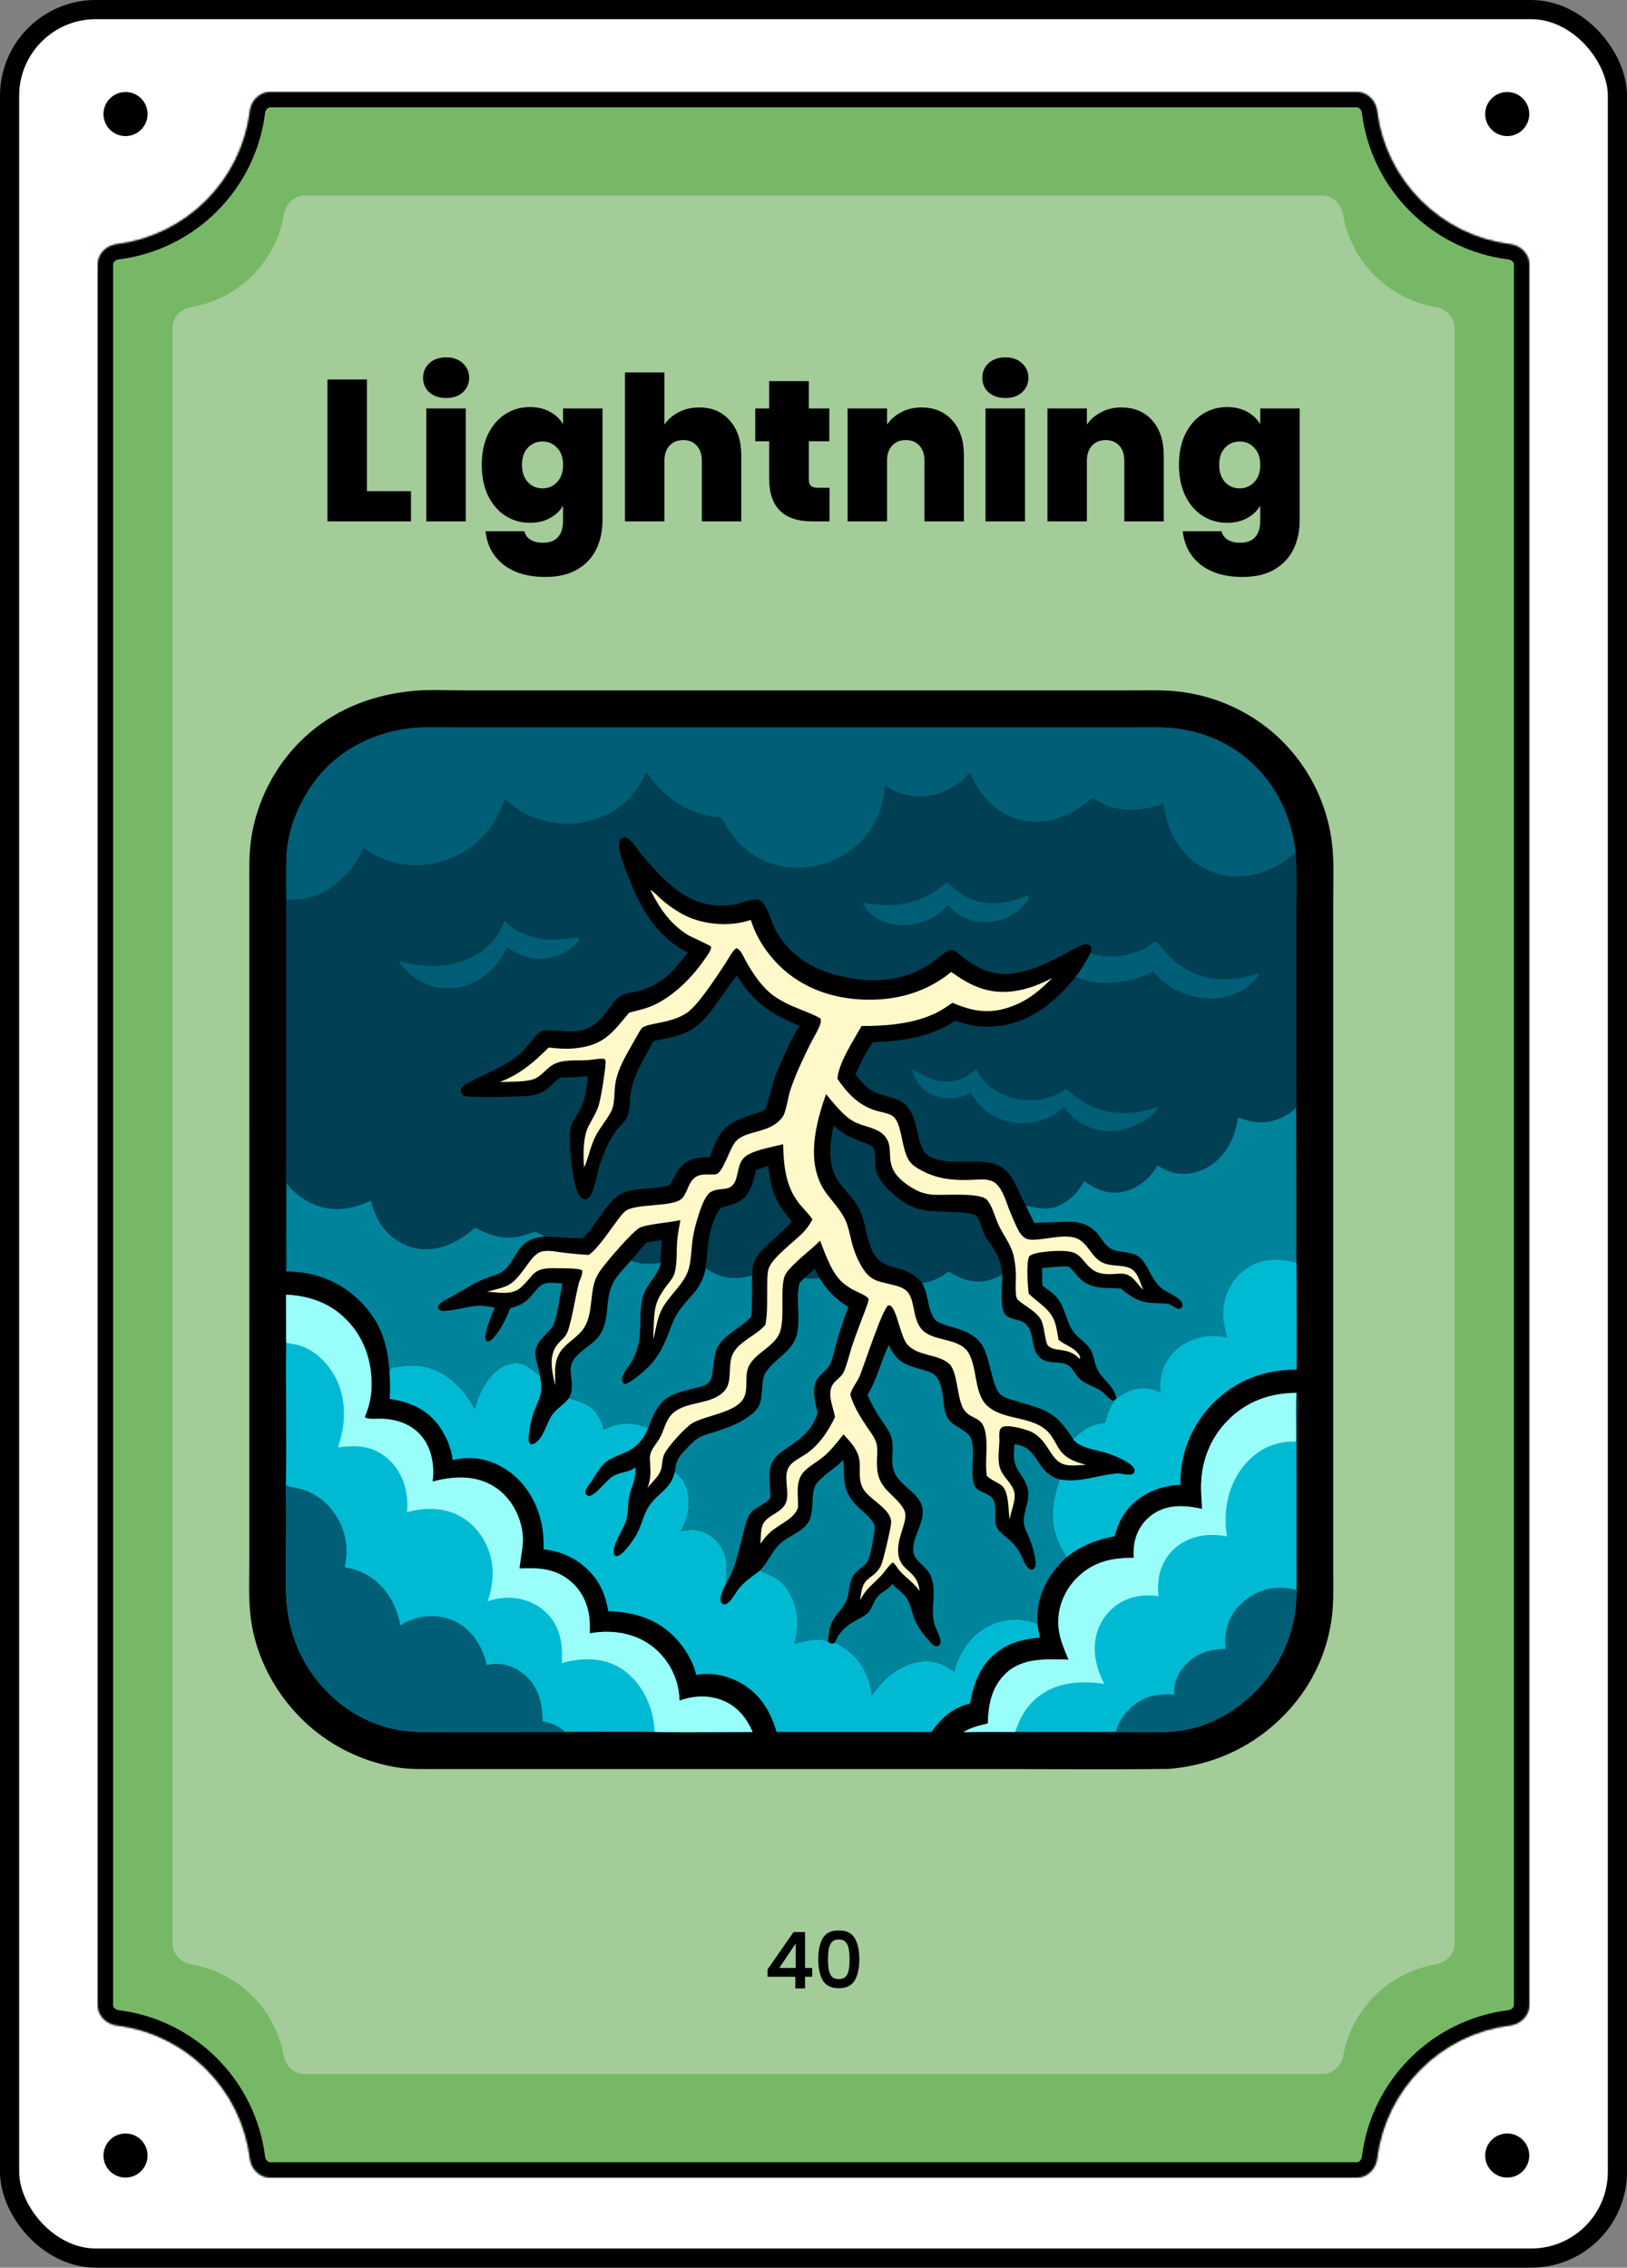 <svg width="849" height="1183" viewBox="0 0 849 1183" fill="none" xmlns="http://www.w3.org/2000/svg">
<rect x="0" y="0" width="849" height="1183" fill="#808080" stroke="none"/>
<rect x="5" y="5" width="839" height="1173" rx="45" fill="white"/>
<rect x="5" y="5" width="839" height="1173" rx="45" stroke="black" stroke-width="10"/>
<circle cx="786.5" cy="1124.5" r="11.5" fill="black"/>
<circle cx="786.5" cy="59.5" r="11.5" fill="black"/>
<path d="M77 1124.5C77 1130.85 71.851 1136 65.5 1136C59.149 1136 54 1130.85 54 1124.5C54 1118.15 59.149 1113 65.5 1113C71.851 1113 77 1118.15 77 1124.5Z" fill="black"/>
<path d="M77 59.5C77 65.851 71.851 71 65.5 71C59.149 71 54 65.851 54 59.5C54 53.149 59.149 48 65.5 48C71.851 48 77 53.149 77 59.5Z" fill="black"/>
<mask id="path-6-inside-1_1_857" fill="white">
<path d="M708 48C713.523 48 717.934 52.5 718.616 57.98C723.122 94.183 751.817 122.878 788.02 127.384C793.5 128.066 798 132.477 798 138V1046C798 1051.52 793.5 1055.93 788.02 1056.62C751.817 1061.12 723.122 1089.82 718.616 1126.02C717.934 1131.5 713.523 1136 708 1136H141C135.477 1136 131.066 1131.5 130.384 1126.02C125.878 1089.82 97.183 1061.12 60.98 1056.62C55.5 1055.93 51 1051.52 51 1046V138C51 132.477 55.5 128.066 60.98 127.384C97.183 122.878 125.878 94.183 130.384 57.98C131.066 52.5 135.477 48 141 48H708Z"/>
</mask>
<path d="M708 48C713.523 48 717.934 52.5 718.616 57.98C723.122 94.183 751.817 122.878 788.02 127.384C793.5 128.066 798 132.477 798 138V1046C798 1051.52 793.5 1055.93 788.02 1056.62C751.817 1061.12 723.122 1089.82 718.616 1126.02C717.934 1131.5 713.523 1136 708 1136H141C135.477 1136 131.066 1131.5 130.384 1126.02C125.878 1089.82 97.183 1061.12 60.98 1056.62C55.5 1055.93 51 1051.52 51 1046V138C51 132.477 55.5 128.066 60.98 127.384C97.183 122.878 125.878 94.183 130.384 57.98C131.066 52.5 135.477 48 141 48H708Z" fill="#77B866"/>
<path d="M130.384 1126.02L138.322 1125.03L130.384 1126.02ZM718.616 1126.02L710.678 1125.03L718.616 1126.02ZM788.02 1056.62L789.008 1064.56L788.02 1056.62ZM718.616 57.98L726.555 56.992L718.616 57.98ZM718.616 57.98L710.678 58.968C715.635 98.806 747.194 130.365 787.032 135.322L788.02 127.384L789.008 119.445C756.44 115.392 730.608 89.56 726.555 56.992L718.616 57.98ZM798 138H790V1046H798H806V138H798ZM788.02 1056.62L787.032 1048.68C747.194 1053.64 715.635 1085.19 710.678 1125.03L718.616 1126.02L726.555 1127.01C730.608 1094.44 756.44 1068.61 789.008 1064.56L788.02 1056.62ZM708 1136V1128H141V1136V1144H708V1136ZM130.384 1126.02L138.322 1125.03C133.365 1085.19 101.806 1053.64 61.968 1048.68L60.98 1056.62L59.992 1064.56C92.56 1068.61 118.392 1094.44 122.445 1127.01L130.384 1126.02ZM51 1046H59V138H51H43V1046H51ZM60.98 127.384L61.968 135.322C101.806 130.365 133.365 98.806 138.322 58.968L130.384 57.98L122.445 56.992C118.392 89.56 92.56 115.392 59.992 119.445L60.98 127.384ZM141 48V56H708V48V40H141V48ZM130.384 57.98L138.322 58.968C138.438 58.039 138.872 57.231 139.427 56.696C139.954 56.189 140.494 56 141 56V48V40C130.84 40 123.547 48.133 122.445 56.992L130.384 57.98ZM51 138H59C59 137.494 59.189 136.954 59.696 136.427C60.231 135.872 61.039 135.438 61.968 135.322L60.98 127.384L59.992 119.445C51.133 120.547 43 127.84 43 138H51ZM60.98 1056.62L61.968 1048.68C61.039 1048.56 60.231 1048.13 59.696 1047.57C59.189 1047.05 59 1046.51 59 1046H51H43C43 1056.16 51.133 1063.45 59.992 1064.56L60.98 1056.62ZM141 1136V1128C140.494 1128 139.954 1127.81 139.427 1127.3C138.872 1126.77 138.438 1125.96 138.322 1125.03L130.384 1126.02L122.445 1127.01C123.547 1135.87 130.84 1144 141 1144V1136ZM718.616 1126.02L710.678 1125.03C710.562 1125.96 710.128 1126.77 709.573 1127.3C709.046 1127.81 708.506 1128 708 1128V1136V1144C718.16 1144 725.453 1135.87 726.555 1127.01L718.616 1126.02ZM798 1046H790C790 1046.51 789.811 1047.05 789.304 1047.57C788.769 1048.13 787.961 1048.56 787.032 1048.68L788.02 1056.62L789.008 1064.56C797.867 1063.45 806 1056.16 806 1046H798ZM788.02 127.384L787.032 135.322C787.961 135.438 788.769 135.872 789.304 136.427C789.811 136.954 790 137.494 790 138H798H806C806 127.84 797.867 120.547 789.008 119.445L788.02 127.384ZM718.616 57.98L726.555 56.992C725.453 48.133 718.16 40 708 40V48V56C708.506 56 709.046 56.189 709.573 56.696C710.128 57.231 710.562 58.039 710.678 58.968L718.616 57.98Z" fill="black" mask="url(#path-6-inside-1_1_857)"/>
<path d="M690 102C695.523 102 699.911 106.512 700.837 111.957C705.019 136.563 724.437 155.981 749.043 160.163C754.488 161.089 759 165.477 759 171V1014C759 1019.52 754.488 1023.91 749.043 1024.84C724.711 1028.97 705.454 1048 700.984 1072.22C699.993 1077.59 695.633 1082 690.175 1082H158.825C153.367 1082 149.007 1077.59 148.016 1072.22C143.546 1048 124.288 1028.97 99.957 1024.84C94.512 1023.91 90 1019.52 90 1014V171C90 165.477 94.512 161.089 99.957 160.163C124.563 155.981 143.981 136.563 148.163 111.957C149.089 106.512 153.477 102 159 102H690Z" fill="#A3CC98"/>
<mask id="path-9-outside-2_1_857" maskUnits="userSpaceOnUse" x="400" y="1007" width="49" height="31" fill="black">
<rect fill="white" x="400" y="1007" width="49" height="31"/>
<path d="M400.84 1030.92V1027.48L414.28 1008.2H419.8V1026.96H423.52V1030.92H419.8V1037H415.32V1030.92H400.84ZM415.52 1012.84L406.08 1026.96H415.52V1012.84ZM427.298 1022.04C427.298 1017.43 428.072 1013.83 429.618 1011.24C431.192 1008.63 433.885 1007.32 437.698 1007.32C441.512 1007.32 444.192 1008.63 445.738 1011.24C447.312 1013.83 448.098 1017.43 448.098 1022.04C448.098 1026.71 447.312 1030.36 445.738 1033C444.192 1035.61 441.512 1036.92 437.698 1036.92C433.885 1036.92 431.192 1035.61 429.618 1033C428.072 1030.36 427.298 1026.71 427.298 1022.04ZM443.618 1022.04C443.618 1019.88 443.472 1018.05 443.178 1016.56C442.912 1015.07 442.352 1013.85 441.498 1012.92C440.645 1011.96 439.378 1011.48 437.698 1011.48C436.018 1011.48 434.752 1011.96 433.898 1012.92C433.045 1013.85 432.472 1015.07 432.178 1016.56C431.912 1018.05 431.778 1019.88 431.778 1022.04C431.778 1024.28 431.912 1026.16 432.178 1027.68C432.445 1029.2 433.005 1030.43 433.858 1031.36C434.738 1032.29 436.018 1032.76 437.698 1032.76C439.378 1032.76 440.645 1032.29 441.498 1031.36C442.378 1030.43 442.952 1029.2 443.218 1027.68C443.485 1026.16 443.618 1024.28 443.618 1022.04Z"/>
</mask>
<path d="M400.84 1030.92V1027.48L414.28 1008.2H419.8V1026.96H423.52V1030.92H419.8V1037H415.32V1030.92H400.84ZM415.52 1012.84L406.08 1026.96H415.52V1012.84ZM427.298 1022.04C427.298 1017.43 428.072 1013.83 429.618 1011.24C431.192 1008.63 433.885 1007.32 437.698 1007.32C441.512 1007.32 444.192 1008.63 445.738 1011.24C447.312 1013.83 448.098 1017.43 448.098 1022.04C448.098 1026.71 447.312 1030.36 445.738 1033C444.192 1035.61 441.512 1036.92 437.698 1036.92C433.885 1036.92 431.192 1035.61 429.618 1033C428.072 1030.36 427.298 1026.71 427.298 1022.04ZM443.618 1022.04C443.618 1019.88 443.472 1018.05 443.178 1016.56C442.912 1015.07 442.352 1013.85 441.498 1012.92C440.645 1011.96 439.378 1011.48 437.698 1011.48C436.018 1011.48 434.752 1011.96 433.898 1012.92C433.045 1013.85 432.472 1015.07 432.178 1016.56C431.912 1018.05 431.778 1019.88 431.778 1022.04C431.778 1024.28 431.912 1026.16 432.178 1027.68C432.445 1029.2 433.005 1030.43 433.858 1031.36C434.738 1032.29 436.018 1032.76 437.698 1032.76C439.378 1032.76 440.645 1032.29 441.498 1031.36C442.378 1030.43 442.952 1029.2 443.218 1027.68C443.485 1026.16 443.618 1024.28 443.618 1022.04Z" fill="black"/>
<path d="M400.84 1030.92H400.54V1031.22H400.84V1030.92ZM400.84 1027.48L400.594 1027.31L400.54 1027.39V1027.48H400.84ZM414.28 1008.2V1007.9H414.123L414.034 1008.03L414.28 1008.2ZM419.8 1008.2H420.1V1007.9H419.8V1008.2ZM419.8 1026.96H419.5V1027.26H419.8V1026.96ZM423.52 1026.96H423.82V1026.66H423.52V1026.96ZM423.52 1030.92V1031.22H423.82V1030.92H423.52ZM419.8 1030.92V1030.62H419.5V1030.92H419.8ZM419.8 1037V1037.3H420.1V1037H419.8ZM415.32 1037H415.02V1037.3H415.32V1037ZM415.32 1030.92H415.62V1030.62H415.32V1030.92ZM415.52 1012.84H415.82V1011.85L415.271 1012.67L415.52 1012.84ZM406.08 1026.96L405.831 1026.79L405.519 1027.26H406.08V1026.96ZM415.52 1026.96V1027.26H415.82V1026.96H415.52ZM400.84 1030.92H401.14V1027.48H400.84H400.54V1030.92H400.84ZM400.84 1027.48L401.086 1027.65L414.526 1008.37L414.28 1008.2L414.034 1008.03L400.594 1027.31L400.84 1027.48ZM414.28 1008.2V1008.5H419.8V1008.2V1007.9H414.28V1008.2ZM419.8 1008.2H419.5V1026.96H419.8H420.1V1008.2H419.8ZM419.8 1026.96V1027.26H423.52V1026.96V1026.66H419.8V1026.96ZM423.52 1026.96H423.22V1030.92H423.52H423.82V1026.96H423.52ZM423.52 1030.92V1030.62H419.8V1030.92V1031.22H423.52V1030.92ZM419.8 1030.92H419.5V1037H419.8H420.1V1030.92H419.8ZM419.8 1037V1036.7H415.32V1037V1037.3H419.8V1037ZM415.32 1037H415.62V1030.92H415.32H415.02V1037H415.32ZM415.32 1030.92V1030.62H400.84V1030.92V1031.22H415.32V1030.92ZM415.52 1012.84L415.271 1012.67L405.831 1026.79L406.08 1026.96L406.329 1027.13L415.769 1013.01L415.52 1012.84ZM406.08 1026.96V1027.26H415.52V1026.96V1026.66H406.08V1026.96ZM415.52 1026.96H415.82V1012.84H415.52H415.22V1026.96H415.52ZM429.618 1011.24L429.361 1011.09L429.361 1011.09L429.618 1011.24ZM445.738 1011.24L445.48 1011.39L445.482 1011.4L445.738 1011.24ZM445.738 1033L445.481 1032.85L445.48 1032.85L445.738 1033ZM429.618 1033L429.36 1033.15L429.361 1033.15L429.618 1033ZM443.178 1016.56L442.883 1016.61L442.884 1016.62L443.178 1016.56ZM441.498 1012.92L441.274 1013.12L441.277 1013.12L441.498 1012.92ZM433.898 1012.92L434.12 1013.12L434.123 1013.12L433.898 1012.92ZM432.178 1016.56L431.884 1016.5L431.883 1016.51L432.178 1016.56ZM432.178 1027.68L432.474 1027.63L432.178 1027.68ZM433.858 1031.36L433.637 1031.56L433.64 1031.57L433.858 1031.36ZM441.498 1031.36L441.28 1031.15L441.277 1031.16L441.498 1031.36ZM443.218 1027.68L443.514 1027.73L443.218 1027.68ZM427.298 1022.04H427.598C427.598 1017.45 428.368 1013.92 429.876 1011.39L429.618 1011.24L429.361 1011.09C427.775 1013.74 426.998 1017.4 426.998 1022.04H427.298ZM429.618 1011.24L429.875 1011.39C431.38 1008.89 433.96 1007.62 437.698 1007.62V1007.32V1007.02C433.81 1007.02 431.003 1008.36 429.361 1011.09L429.618 1011.24ZM437.698 1007.32V1007.62C441.437 1007.62 444.002 1008.89 445.48 1011.39L445.738 1011.24L445.997 1011.09C444.382 1008.36 441.586 1007.02 437.698 1007.02V1007.32ZM445.738 1011.24L445.482 1011.4C447.016 1013.92 447.798 1017.46 447.798 1022.04H448.098H448.398C448.398 1017.4 447.608 1013.74 445.995 1011.08L445.738 1011.24ZM448.098 1022.04H447.798C447.798 1026.68 447.016 1030.27 445.481 1032.85L445.738 1033L445.996 1033.15C447.608 1030.45 448.398 1026.73 448.398 1022.04H448.098ZM445.738 1033L445.48 1032.85C444.002 1035.35 441.437 1036.62 437.698 1036.62V1036.92V1037.22C441.586 1037.22 444.382 1035.88 445.997 1033.15L445.738 1033ZM437.698 1036.92V1036.62C433.96 1036.62 431.38 1035.35 429.875 1032.85L429.618 1033L429.361 1033.15C431.003 1035.88 433.81 1037.22 437.698 1037.22V1036.92ZM429.618 1033L429.877 1032.85C428.368 1030.27 427.598 1026.68 427.598 1022.04H427.298H426.998C426.998 1026.73 427.775 1030.45 429.36 1033.15L429.618 1033ZM443.618 1022.04H443.918C443.918 1019.87 443.771 1018.02 443.473 1016.5L443.178 1016.56L442.884 1016.62C443.172 1018.09 443.318 1019.89 443.318 1022.04H443.618ZM443.178 1016.56L443.474 1016.51C443.199 1014.97 442.619 1013.7 441.72 1012.72L441.498 1012.92L441.277 1013.12C442.085 1014.01 442.624 1015.16 442.883 1016.61L443.178 1016.56ZM441.498 1012.92L441.723 1012.72C440.796 1011.68 439.436 1011.18 437.698 1011.18V1011.48V1011.78C439.321 1011.78 440.494 1012.24 441.274 1013.12L441.498 1012.92ZM437.698 1011.48V1011.18C435.961 1011.18 434.601 1011.68 433.674 1012.72L433.898 1012.92L434.123 1013.12C434.903 1012.24 436.076 1011.78 437.698 1011.78V1011.48ZM433.898 1012.92L433.677 1012.72C432.78 1013.7 432.186 1014.97 431.884 1016.5L432.178 1016.56L432.473 1016.62C432.758 1015.17 433.311 1014.01 434.12 1013.12L433.898 1012.92ZM432.178 1016.56L431.883 1016.51C431.612 1018.02 431.478 1019.87 431.478 1022.04H431.778H432.078C432.078 1019.89 432.211 1018.08 432.474 1016.61L432.178 1016.56ZM431.778 1022.04H431.478C431.478 1024.29 431.612 1026.19 431.883 1027.73L432.178 1027.68L432.474 1027.63C432.211 1026.13 432.078 1024.27 432.078 1022.04H431.778ZM432.178 1027.68L431.883 1027.73C432.157 1029.3 432.737 1030.58 433.637 1031.56L433.858 1031.36L434.08 1031.16C433.273 1030.27 432.733 1029.1 432.474 1027.63L432.178 1027.68ZM433.858 1031.36L433.64 1031.57C434.593 1032.58 435.963 1033.06 437.698 1033.06V1032.76V1032.46C436.074 1032.46 434.884 1032.01 434.077 1031.15L433.858 1031.36ZM437.698 1032.76V1033.06C439.434 1033.06 440.793 1032.58 441.72 1031.56L441.498 1031.36L441.277 1031.16C440.498 1032.01 439.323 1032.46 437.698 1032.46V1032.76ZM441.498 1031.36L441.717 1031.57C442.644 1030.58 443.239 1029.3 443.514 1027.73L443.218 1027.68L442.923 1027.63C442.664 1029.1 442.112 1030.27 441.28 1031.15L441.498 1031.36ZM443.218 1027.68L443.514 1027.73C443.785 1026.19 443.918 1024.29 443.918 1022.04H443.618H443.318C443.318 1024.27 443.186 1026.13 442.923 1027.63L443.218 1027.68Z" fill="black" mask="url(#path-9-outside-2_1_857)"/>
<path d="M191.46 256.25H214.455V272H170.88V197.975H191.46V256.25ZM232.852 207.635C229.212 207.635 226.272 206.655 224.032 204.695C221.862 202.665 220.777 200.145 220.777 197.135C220.777 194.055 221.862 191.5 224.032 189.47C226.272 187.44 229.212 186.425 232.852 186.425C236.422 186.425 239.292 187.44 241.462 189.47C243.702 191.5 244.822 194.055 244.822 197.135C244.822 200.145 243.702 202.665 241.462 204.695C239.292 206.655 236.422 207.635 232.852 207.635ZM243.037 213.095V272H222.457V213.095H243.037ZM276.492 212.36C280.482 212.36 283.947 213.165 286.887 214.775C289.897 216.385 292.207 218.555 293.817 221.285V213.095H314.397V271.37C314.397 276.9 313.347 281.87 311.247 286.28C309.147 290.76 305.857 294.33 301.377 296.99C296.967 299.65 291.367 300.98 284.577 300.98C275.477 300.98 268.197 298.845 262.737 294.575C257.277 290.305 254.162 284.495 253.392 277.145H273.657C274.077 279.035 275.127 280.505 276.807 281.555C278.487 282.605 280.657 283.13 283.317 283.13C290.317 283.13 293.817 279.21 293.817 271.37V263.81C292.207 266.54 289.897 268.71 286.887 270.32C283.947 271.93 280.482 272.735 276.492 272.735C271.802 272.735 267.532 271.51 263.682 269.06C259.902 266.61 256.892 263.11 254.652 258.56C252.482 253.94 251.397 248.585 251.397 242.495C251.397 236.405 252.482 231.085 254.652 226.535C256.892 221.985 259.902 218.485 263.682 216.035C267.532 213.585 271.802 212.36 276.492 212.36ZM293.817 242.495C293.817 238.715 292.767 235.74 290.667 233.57C288.637 231.4 286.117 230.315 283.107 230.315C280.027 230.315 277.472 231.4 275.442 233.57C273.412 235.67 272.397 238.645 272.397 242.495C272.397 246.275 273.412 249.285 275.442 251.525C277.472 253.695 280.027 254.78 283.107 254.78C286.117 254.78 288.637 253.695 290.667 251.525C292.767 249.355 293.817 246.345 293.817 242.495ZM364.869 212.57C371.589 212.57 376.909 214.845 380.829 219.395C384.819 223.875 386.814 229.965 386.814 237.665V272H366.234V240.395C366.234 237.035 365.359 234.41 363.609 232.52C361.859 230.56 359.514 229.58 356.574 229.58C353.494 229.58 351.079 230.56 349.329 232.52C347.579 234.41 346.704 237.035 346.704 240.395V272H326.124V194.3H346.704V221.495C348.524 218.835 350.974 216.7 354.054 215.09C357.204 213.41 360.809 212.57 364.869 212.57ZM432.862 254.465V272H423.937C408.887 272 401.362 264.545 401.362 249.635V230.21H394.117V213.095H401.362V198.815H422.047V213.095H432.757V230.21H422.047V249.95C422.047 251.56 422.397 252.715 423.097 253.415C423.867 254.115 425.127 254.465 426.877 254.465H432.862ZM480.836 212.57C487.626 212.57 493.016 214.845 497.006 219.395C500.996 223.875 502.991 229.965 502.991 237.665V272H482.411V240.395C482.411 237.035 481.536 234.41 479.786 232.52C478.036 230.56 475.691 229.58 472.751 229.58C469.671 229.58 467.256 230.56 465.506 232.52C463.756 234.41 462.881 237.035 462.881 240.395V272H442.301V213.095H462.881V221.495C464.701 218.835 467.151 216.7 470.231 215.09C473.311 213.41 476.846 212.57 480.836 212.57ZM524.678 207.635C521.038 207.635 518.098 206.655 515.858 204.695C513.688 202.665 512.603 200.145 512.603 197.135C512.603 194.055 513.688 191.5 515.858 189.47C518.098 187.44 521.038 186.425 524.678 186.425C528.248 186.425 531.118 187.44 533.288 189.47C535.528 191.5 536.648 194.055 536.648 197.135C536.648 200.145 535.528 202.665 533.288 204.695C531.118 206.655 528.248 207.635 524.678 207.635ZM534.863 213.095V272H514.283V213.095H534.863ZM585.118 212.57C591.908 212.57 597.298 214.845 601.288 219.395C605.278 223.875 607.273 229.965 607.273 237.665V272H586.693V240.395C586.693 237.035 585.818 234.41 584.068 232.52C582.318 230.56 579.973 229.58 577.033 229.58C573.953 229.58 571.538 230.56 569.788 232.52C568.038 234.41 567.163 237.035 567.163 240.395V272H546.583V213.095H567.163V221.495C568.983 218.835 571.433 216.7 574.513 215.09C577.593 213.41 581.128 212.57 585.118 212.57ZM640.301 212.36C644.291 212.36 647.756 213.165 650.696 214.775C653.706 216.385 656.016 218.555 657.626 221.285V213.095H678.206V271.37C678.206 276.9 677.156 281.87 675.056 286.28C672.956 290.76 669.666 294.33 665.186 296.99C660.776 299.65 655.176 300.98 648.386 300.98C639.286 300.98 632.006 298.845 626.546 294.575C621.086 290.305 617.971 284.495 617.201 277.145H637.466C637.886 279.035 638.936 280.505 640.616 281.555C642.296 282.605 644.466 283.13 647.126 283.13C654.126 283.13 657.626 279.21 657.626 271.37V263.81C656.016 266.54 653.706 268.71 650.696 270.32C647.756 271.93 644.291 272.735 640.301 272.735C635.611 272.735 631.341 271.51 627.491 269.06C623.711 266.61 620.701 263.11 618.461 258.56C616.291 253.94 615.206 248.585 615.206 242.495C615.206 236.405 616.291 231.085 618.461 226.535C620.701 221.985 623.711 218.485 627.491 216.035C631.341 213.585 635.611 212.36 640.301 212.36ZM657.626 242.495C657.626 238.715 656.576 235.74 654.476 233.57C652.446 231.4 649.926 230.315 646.916 230.315C643.836 230.315 641.281 231.4 639.251 233.57C637.221 235.67 636.206 238.645 636.206 242.495C636.206 246.275 637.221 249.285 639.251 251.525C641.281 253.695 643.836 254.78 646.916 254.78C649.926 254.78 652.446 253.695 654.476 251.525C656.576 249.355 657.626 246.345 657.626 242.495Z" fill="black"/>
<path d="M216.748 360.347C225.201 359.68 234.082 360.179 242.58 360.181L292.343 360.18L447.624 360.183L559.702 360.182L592.419 360.167C600.506 360.164 608.645 359.863 616.674 360.986C633.95 363.262 650.221 370.404 663.59 381.578C681.858 397.031 693.279 419.075 695.368 442.91C696.126 452.22 695.692 461.778 695.688 471.127L695.676 519.798L695.679 674.6L695.686 787.829L695.688 820.128C695.688 828.361 696.011 836.698 694.821 844.865C692.465 861.573 685.367 877.255 674.368 890.05C657.855 909.379 635.151 920.788 609.809 922.801C578.051 923.206 546.246 922.867 514.484 922.867H335.141L251.479 922.866L227.659 922.877C221.059 922.883 214.46 923.083 207.909 922.129C191.453 919.591 175.997 912.625 163.197 901.977C144.982 886.741 132.586 864.511 130.492 840.732C129.679 831.497 130.118 821.96 130.12 812.683L130.135 765.017L130.137 612.888L130.131 496.615L130.127 463.77C130.126 454.95 129.798 446.09 131.099 437.339C133.632 420.773 140.693 405.229 151.503 392.424C168.239 372.665 191.324 362.424 216.748 360.347Z" fill="black"/>
<path d="M149.426 450.065C149.071 434.483 155.895 418.014 165.423 405.95C177.206 391.03 195.187 382.047 213.909 379.932C221.999 379.018 230.494 379.477 238.634 379.477L280.055 379.481L417.28 379.482L550.49 379.476L589.343 379.477C597.27 379.478 605.52 379.057 613.393 379.996C626.642 381.576 639.21 386.478 649.634 394.89C665.217 407.465 673.954 425.312 676.123 445.024C677.104 458.123 676.472 471.621 676.475 484.769L676.496 556.366L676.673 626.684L676.67 647.741C676.669 651.329 676.85 655.031 676.602 658.607C676.763 665.378 676.988 672.406 676.599 679.158L676.605 714.449C659.908 714.446 645.061 719.962 633.115 731.883C621.973 743.012 615.781 758.158 615.935 773.905C615.936 774.131 615.94 774.357 615.946 774.583C606.105 774.864 596.52 778.679 589.676 785.905C585.396 790.424 583.294 795.527 581.56 801.406C572.313 803.144 563.762 806.384 556.452 812.409C547.678 820.669 541.657 830.799 541.315 843.087C541.275 844.562 541.477 846.046 541.43 847.508C541.68 849.794 542.211 852.067 542.661 854.322C535.064 854.859 527.484 856.703 521.205 861.201C511.802 867.936 508.124 877.687 506.262 888.677C497.195 890.815 491.335 896.162 486.072 903.514L405.245 903.521C402.264 893.791 397.97 885.729 389.423 879.8C381.901 874.581 372.332 872.116 363.273 873.79C361.764 867.004 357.803 860.421 353.178 855.306C343.455 844.555 331.42 841.115 317.393 840.461C316.236 833.419 313.936 827.192 309.306 821.656C302.872 813.977 293.651 809.167 283.672 808.285C283.686 803.26 283.508 798.397 282.306 793.496C279.528 782.177 273.147 772.057 263.041 765.959C254.718 760.937 245.644 759.352 236.225 761.709C235.42 755.086 232.592 748.498 228.574 743.188C222.359 734.976 213.282 731.165 203.3 729.796C203.718 725.062 203.534 720.431 203.216 715.703C202.335 701.014 198.608 689.576 187.983 678.904C177.582 668.456 163.921 663.292 149.293 663.275C148.6 659.383 149.202 648.678 149.211 644.145L149.344 594.219L149.335 494.194C149.369 485.244 149.335 476.295 149.233 467.345C149.178 461.702 148.758 455.672 149.426 450.065Z" fill="black"/>
<path d="M149.426 450.065C149.071 434.483 155.895 418.014 165.423 405.95C177.206 391.03 195.187 382.047 213.909 379.932C221.999 379.018 230.494 379.477 238.634 379.477L280.055 379.481L417.28 379.482L550.49 379.476L589.343 379.477C597.27 379.478 605.52 379.057 613.394 379.996C626.643 381.576 639.211 386.478 649.634 394.89C665.218 407.465 673.955 425.312 676.124 445.024C677.104 458.123 676.473 471.62 676.476 484.769L676.497 556.365L676.673 626.684L676.671 647.74C676.67 651.328 676.851 655.03 676.603 658.607C676.116 655.732 676.36 652.456 676.364 649.529L676.387 633.858L676.345 577.699C673.984 580.042 671.385 581.88 668.328 583.216C660.632 586.577 653.682 585.909 646.061 582.874C645.003 588.73 643.547 594.065 640.285 599.131C636.125 605.589 629.886 610.231 622.329 611.834C615.444 613.295 609.87 611.692 604.076 607.937C603.648 608.662 603.177 609.365 602.706 610.063C598.809 615.83 592.552 620.45 585.636 621.722C577.958 623.134 571.9 620.399 565.688 616.123C563.38 620.426 560.435 624.038 556.348 626.776C548.756 631.862 543.766 630.64 535.312 628.99C532.19 623.656 530.267 617.228 526.477 612.358C519.192 602.995 504.219 607.067 493.949 605.808C490.669 605.405 486.129 604.447 483.565 602.217C477.744 597.156 479.906 583.187 472.218 576.052C467.479 571.653 459.191 572.409 453.357 567.974C450.58 565.862 448.478 563.11 446.354 560.379C449 554.655 451.739 549.053 455.313 543.838C459.143 543.421 463.016 543.364 466.852 542.958C477.882 541.79 489.247 538.784 498.458 532.469C505.778 535.185 512.695 536.115 520.474 535.305C537.803 533.497 550.638 522.636 561.241 509.628C564.283 505.758 566.724 501.56 569.036 497.232C569.461 496.09 569.675 495.063 569.172 493.895C568.898 493.259 568.272 492.912 567.626 492.749C566.333 492.422 564.561 493.011 563.385 493.52C560.2 494.901 557.294 496.845 554.233 498.461C545.667 502.984 535.38 507.715 525.607 508.135C516.651 508.519 509.112 504.613 502.216 499.199C500.707 498.013 498.83 495.953 496.926 495.571C495.458 495.276 493.829 496.381 492.724 497.208C489.916 499.308 487.307 501.594 484.338 503.483C472.758 510.857 459.681 512.572 446.247 510.69C431.31 508.597 417.397 503.045 408.164 490.595C406.532 488.38 405.107 486.019 403.908 483.543C402.309 480.199 399.552 469.726 395.473 469.29C391.235 468.837 386.767 471.355 382.59 471.976C363.971 474.743 351.532 464.83 339.882 451.745C337.893 449.512 335.902 447.25 334.058 444.895C332.29 442.637 330.59 439.927 328.447 438.022C327.728 437.383 327.051 436.986 326.077 436.902C325.375 436.842 324.519 437.111 324.033 437.625C322.841 438.888 323.034 441.065 323.261 442.633C323.864 446.816 325.548 451.191 327.027 455.156C332.219 469.083 339.259 483.468 351.581 492.432C353.869 494.095 356.352 495.721 358.897 496.961C351.234 506.92 344.937 514.236 332.251 517.186C329.359 517.859 325.71 518.222 323.232 519.982C320.929 521.616 319.398 523.951 317.788 526.212C313.512 532.216 308.92 536.899 301.258 537.937C296.204 538.622 285.785 536.637 282.646 537.962C279.514 539.283 274.276 547.576 270.712 550.411C267.799 552.685 264.697 554.706 261.439 556.451C257.721 558.477 242.942 564.947 241.202 567.037C240.715 567.621 240.428 568.244 240.478 569.022C240.536 569.927 241.141 571.01 241.924 571.506C244.162 572.92 270.601 572.115 274.913 571.712C277.067 571.51 279.174 571.154 281.219 570.429C286.614 568.518 287.976 564.88 292.349 562.284C292.448 562.225 292.545 562.162 292.643 562.101C297.351 562.003 302.07 561.897 306.762 561.464C306.231 567.123 305.319 574.307 302.526 579.289C301.023 581.971 298.823 584.517 298.013 587.518C296.204 594.212 298.599 619.251 302.748 624.316C303.367 625.072 304.215 625.627 305.223 625.649C306.203 625.669 306.942 625.114 307.55 624.408C310.189 621.347 311.788 611.225 313.197 606.892C314.319 603.479 315.677 600.148 317.263 596.924C318.38 594.647 319.615 592.321 321.144 590.289C323.087 587.709 326.249 585.503 327.385 582.427C328.989 578.083 328.375 573.261 329.318 568.784C331.248 559.618 336.471 551.378 340.927 543.246C345.969 541.873 351.098 541.256 356.023 539.397C366.091 535.596 371.021 527.596 376.906 519.208C379.365 515.704 381.991 512.302 384.38 508.754C393.46 523.274 401.895 528.644 417.247 535.262C413.202 541.038 406.774 555.396 404.258 562.288C403.274 564.981 400.177 577.524 399.285 578.671C398.443 579.752 396.472 580.265 395.209 580.651C379.548 585.441 375.859 587.896 370.359 603.708C364.721 603.709 359.993 604.066 355.774 608.32C352.835 611.284 351.609 615.146 349.201 618.417C342.007 620.252 334.427 619.731 327.302 621.458C317.65 623.798 311.702 639.171 304 646.02C297.464 645.967 290.942 645.238 284.4 645.093C282.663 644.044 280.728 643.469 279.013 642.386C270.045 646.201 263.038 646.894 253.852 643.167C251.796 642.34 249.782 641.41 247.82 640.38C240.209 647.096 230.948 652.336 220.455 651.623C212.772 651.102 205.868 647.337 200.879 641.532C197.051 637.078 194.963 631.945 193.627 626.288C184.123 630.6 174.935 632.481 164.858 628.667C159.257 626.547 152.861 622.142 149.485 617.138L149.499 648.886C149.499 653.335 150.066 659.013 149.293 663.275C148.6 659.382 149.202 648.678 149.211 644.144L149.344 594.218L149.335 494.194C149.369 485.244 149.335 476.294 149.233 467.345C149.178 461.701 148.758 455.672 149.426 450.065Z" fill="#003F54"/>
<path d="M149.423 450.065C149.068 434.483 155.892 418.014 165.419 405.95C177.203 391.03 195.183 382.047 213.906 379.932C221.996 379.018 230.49 379.477 238.631 379.477L280.052 379.481L417.277 379.482L550.487 379.476L589.34 379.477C597.267 379.478 605.517 379.057 613.391 379.996C626.639 381.576 639.207 386.478 649.631 394.89C665.214 407.465 673.952 425.312 676.121 445.024C673.221 447.023 670.437 449.215 667.409 451.02C658.778 456.166 648.676 458.421 638.736 456.618C628.85 454.825 620.265 448.912 614.649 440.646C610.166 434.049 608.337 427.142 607.142 419.366C596.642 422.941 585.079 424.098 574.796 418.992C573.133 418.166 571.533 417.221 570.111 416.02C561.613 423.833 551.023 429.123 539.245 428.646C529.511 428.251 520.98 423.832 514.492 416.674C510.923 412.736 508.311 407.996 506.178 403.153C499.723 410.19 491.221 414.982 481.553 415.424C474.305 415.755 467.947 413.686 461.815 409.941C460.795 422.318 455.907 433.533 446.373 441.679C436.966 449.562 424.845 453.446 412.608 452.5C401.351 451.694 390.917 446.312 383.735 437.607C380.96 434.297 378.415 430.447 376.853 426.404C364.211 426.105 352.707 420.29 344.086 411.178C341.58 408.53 339.37 405.653 337.225 402.711C331.607 414.63 324.66 422.332 311.989 426.905C299.941 431.158 286.697 430.455 275.167 424.95C270.798 422.853 267.036 420.012 263.502 416.717C258.854 430.038 251.189 440.161 238.304 446.451C227.158 451.89 213.946 452.984 202.186 448.894C197.709 447.337 193.664 445.032 189.686 442.486C184.321 453.905 176.106 462.969 164.045 467.38C159.238 469.138 154.596 469.492 149.517 469.376C149.526 463.072 150.032 456.317 149.423 450.065Z" fill="#005E77"/>
<path d="M569.036 497.249C577.903 500.308 588.11 499.204 596.499 495.136C598.864 493.989 600.974 492.562 603.088 491.011C605.876 493.927 608.401 497.148 611.316 499.93C618.42 506.758 627.829 510.668 637.679 510.888C644.549 511.019 650.705 509.762 657.211 507.699C654.169 513.48 647.715 517.583 641.604 519.459C632.113 522.374 621.776 520.767 613.107 516.122C608.63 513.724 605.008 510.657 601.673 506.848C591.271 512.32 576.77 514.542 565.376 511.095C563.98 510.673 562.607 510.152 561.241 509.645C564.283 505.774 566.723 501.576 569.036 497.249Z" fill="#005E77"/>
<path d="M476.246 557.592C481.474 561.098 486.059 563.801 492.528 564.153C499.696 564.543 504.125 562.294 509.402 557.62C510.306 559.172 511.167 560.789 512.215 562.248C516.664 568.449 524.575 572.449 531.997 573.558C540.812 574.876 549.089 573.215 556.3 567.919C560.148 571.423 564.088 574.487 568.809 576.745C580.275 582.23 592.896 581.444 604.621 577.319C603.434 579.424 601.995 580.944 600.256 582.581C599.04 583.517 597.728 584.312 596.401 585.08C589.076 589.32 580.258 591.494 571.933 589.208C565.588 587.465 558.818 583.281 555.522 577.475C553.622 579.072 551.677 580.535 549.495 581.726C542.063 585.782 533.096 587.171 524.919 584.759C516.473 582.266 510.682 577.492 506.531 569.787C502.429 572.442 498.091 573.492 493.231 572.968C487.561 572.357 482.688 569.647 479.151 565.173C477.572 563.176 475.92 560.217 476.246 557.592Z" fill="#005E77"/>
<path d="M263.227 480.625C263.435 480.815 263.642 481.003 263.852 481.191C271.124 487.664 281.013 490.674 290.654 490.196C294.463 490.007 298.201 489.294 301.998 489.085L302.353 489.421C302.272 489.875 302.152 490.23 301.892 490.616C298.621 495.458 292.229 498.634 286.621 499.7C278.352 501.27 271.245 498.706 264.481 494.079C261.631 501.598 255.785 507.532 248.998 511.651C242.531 515.075 235.584 516.474 228.338 515.099C219.798 513.479 212.916 508.556 208.103 501.398C219.678 504.422 232.279 505.185 243.516 500.536C253.113 496.565 259.308 490.146 263.227 480.625Z" fill="#005E77"/>
<path d="M494.109 460.177C497.598 462.818 499.784 465.664 503.887 467.796C511.678 471.844 520.446 472.107 528.78 469.713C531.329 468.981 533.777 467.939 536.302 467.13L536.706 467.351C536.775 467.677 536.852 467.941 536.823 468.287C536.619 470.683 532.889 473.759 531.1 475.182C525.413 479.625 518.211 481.662 511.038 480.856C504.622 480.085 498.809 477.32 494.791 472.21C494.744 472.238 494.691 472.258 494.651 472.295C492.018 474.725 489.299 477.52 486.033 479.102C478.745 482.636 469.671 483.95 461.909 481.171C456.858 479.362 452.31 475.739 449.995 470.851C452.868 471.338 455.762 471.834 458.671 472.034C472.699 473.002 483.528 469.327 494.109 460.177Z" fill="#005E77"/>
<path d="M646.06 582.884C653.682 585.919 660.632 586.587 668.328 583.226C671.385 581.89 673.983 580.052 676.345 577.709L676.387 633.868L676.364 649.539C676.36 652.466 676.115 655.742 676.602 658.617C676.764 665.387 676.989 672.415 676.6 679.168L676.605 714.459C659.908 714.456 645.061 719.971 633.116 731.893C621.974 743.022 615.781 758.168 615.935 773.915C615.936 774.14 615.94 774.367 615.946 774.592C606.105 774.873 596.52 778.689 589.676 785.915C585.396 790.433 583.295 795.537 581.56 801.415C572.313 803.153 563.762 806.393 556.452 812.419C555.675 810.586 554.414 808.887 553.508 807.096C547.25 794.729 548.829 784.442 552.934 771.807C562.675 773.784 572.709 769.653 582.368 768.728C585.332 768.445 588.287 770.114 591.187 768.957C591.744 768.413 592.073 768.012 592.12 767.198C592.333 763.545 581.088 759.166 578.135 758.2C573.872 756.806 569.271 756.253 565.14 754.504C563.149 753.661 561.531 752.71 560.193 750.971C560.126 750.883 560.06 750.793 559.993 750.703C565.443 745.494 569.119 743.228 576.684 742.188C577.576 737.884 579.133 734.577 581.381 730.795L582.636 729.576C581.266 723.078 576.059 720.434 572.986 715.077C570.851 711.354 571.032 706.641 568.444 703.162C565.869 699.7 561.8 697.524 559.502 693.877C556.356 688.885 555.808 682.758 552.146 677.709C549.975 674.715 546.833 672.911 543.96 670.687C543.777 667.648 543.833 664.59 543.825 661.547C548.295 661.09 552.807 660.579 557.304 660.606C559.391 661.944 560.717 663.923 562.313 665.765C568.559 672.98 576.328 671.625 584.805 672.206C591.026 677.105 594.118 679.429 602.383 679.787C604.815 679.893 607.288 679.802 609.685 680.29C611.631 680.687 613.069 682.455 614.914 682.794C615.589 682.917 616.176 682.56 616.592 682.045C616.895 681.672 617.09 681.155 617.059 680.677C616.899 678.288 613.36 676.367 611.482 675.296C609.37 674.093 607.198 673.004 605.372 671.371C600.461 666.98 598.934 659.182 594.246 655.635C589.83 652.293 583.359 653.981 578.994 650.978C575.869 648.827 574.088 644.693 571.265 642.066C565.487 636.692 558.865 637.246 551.591 637.518L539.696 637.959C538.166 635.01 536.76 631.99 535.312 629C543.765 630.65 548.756 631.872 556.347 626.786C560.435 624.048 563.38 620.436 565.687 616.133C571.9 620.409 577.958 623.144 585.636 621.732C592.552 620.46 598.808 615.84 602.705 610.073C603.176 609.375 603.647 608.672 604.075 607.947C609.87 611.702 615.444 613.305 622.329 611.844C629.886 610.24 636.125 605.599 640.284 599.141C643.547 594.074 645.002 588.74 646.06 582.884Z" fill="#00849C"/>
<path d="M640.424 697.917C638.575 691.159 637.494 684.665 639.295 677.744C641.157 670.571 645.808 664.438 652.215 660.713C659.854 656.277 668.082 656.58 676.361 658.778C676.382 665.483 675.943 672.505 676.6 679.163L676.605 714.453C659.908 714.45 645.061 719.966 633.116 731.888C621.974 743.016 615.781 758.163 615.935 773.909C615.936 774.135 615.941 774.361 615.946 774.587C606.105 774.868 596.52 778.684 589.676 785.909C585.396 790.428 583.295 795.531 581.561 801.41C572.313 803.148 563.763 806.388 556.452 812.413C555.675 810.58 554.415 808.881 553.508 807.09C547.25 794.723 548.83 784.436 552.934 771.802C562.676 773.778 572.71 769.647 582.368 768.723C585.333 768.439 588.287 770.109 591.187 768.951C591.745 768.408 592.073 768.007 592.12 767.193C592.333 763.54 581.088 759.16 578.135 758.195C573.872 756.8 569.271 756.248 565.14 754.499C563.149 753.656 561.531 752.704 560.194 750.965C560.126 750.877 560.06 750.787 559.994 750.698C565.443 745.488 569.119 743.222 576.684 742.182C577.576 737.879 579.133 734.571 581.381 730.789L582.636 729.57C584.846 728.044 587.029 726.632 589.551 725.67C595.233 723.503 600.435 724.078 605.892 726.535C605.201 723.456 605.379 720.141 606.104 717.085C607.718 710.477 611.908 704.789 617.741 701.288C624.739 697.004 632.492 696.022 640.424 697.917Z" fill="#00BAD3"/>
<path d="M247.663 734.955C249.897 726.547 254.355 717.566 262.157 713.035C265.351 711.18 268.865 710.554 272.452 711.573C276.415 712.701 278.927 716.296 281.619 717.207C282.076 719.773 282.448 722.199 282.458 724.805C282.47 728.343 279.409 733.958 278.26 737.506C277.182 740.903 276.434 744.397 276.03 747.938C275.84 749.573 275.516 751.755 276.487 753.175C277.208 753.504 277.531 753.595 278.29 753.272C283.733 750.959 284.984 742.137 288.402 737.724C290.848 734.565 294.486 732.586 296.879 729.342C303.682 731.532 309.345 732.907 312.95 739.826C313.936 741.719 314.594 743.744 315.188 745.787C321.182 742.552 327.852 741.656 334.445 743.69C335.725 744.085 336.988 744.55 338.247 745.007C335.777 750.953 332.008 755.339 325.987 757.835C315.914 762.009 315.054 762.371 309.251 771.881C308.185 773.626 306.479 775.39 305.743 777.272C305.396 778.16 305.387 778.773 305.793 779.657C306.497 780.257 306.629 780.34 307.536 780.498C311.632 779.303 315.776 772.738 319.659 770.234C323.391 767.826 327.982 768.273 331.618 765.485C331.711 773.773 329.443 774.576 328.231 781.321C327.525 785.253 327.907 789.224 326.783 793.11C325.401 797.888 318.811 806.572 320.498 811.176C321.014 811.666 321.222 811.904 322.01 811.792C325.138 811.348 330.683 803.152 332.265 800.299C334.826 795.68 335.704 790.178 338.627 785.758C343.457 778.456 350.022 777.213 352.18 767.588C352.23 767.655 352.279 767.723 352.329 767.79C353.384 769.182 354.787 770.219 355.86 771.573C358.941 775.459 359.895 782.417 359.297 787.191C358.785 791.272 357.117 795.038 355.343 798.706C360.569 797.53 365.565 797.842 370.197 800.755C374.719 803.599 377.706 808.225 378.841 813.4C379.779 817.676 378.761 821.597 378.947 825.831C378.398 826.901 377.845 827.975 377.383 829.087C376.636 830.878 375.325 834.179 376.393 835.991C376.73 836.564 377.228 836.93 377.904 836.971C378.848 837.028 379.788 836.339 380.425 835.713C382.681 833.501 384.06 830.384 386.142 828C389.068 824.648 393.273 821.881 396.792 819.14C396.918 819.244 397.042 819.351 397.17 819.452C398.971 820.876 401.904 821.533 403.989 822.699C410.736 826.469 414.713 834.629 415.783 842.015C416.552 847.326 415.928 852.436 414.567 857.594C419.434 856.061 427.144 854.1 432.094 856.369C432.773 857.001 433.101 857.292 434.034 857.513C434.61 857.393 435.074 857.295 435.586 857.002C437.883 857.914 440.051 859.247 442.012 860.741C449.924 866.766 453.667 874.708 455.015 884.39C455.564 883.593 456.126 882.806 456.702 882.028C462.351 874.472 470.624 868.091 480.191 866.827C487.085 865.917 492.402 867.932 497.824 872.051C499.561 865.544 502.366 859.715 507.062 854.816C512.85 848.778 520.832 844.948 529.247 844.802C532.126 844.752 539.454 845.603 541.428 847.513C541.678 849.799 542.209 852.072 542.659 854.327C535.062 854.865 527.483 856.708 521.203 861.206C511.801 867.941 508.122 877.693 506.26 888.683C497.193 890.82 491.333 896.167 486.07 903.519L405.244 903.526C402.262 893.796 397.968 885.734 389.421 879.805C381.899 874.587 372.33 872.121 363.271 873.795C361.762 867.009 357.801 860.426 353.176 855.311C343.453 844.56 331.418 841.12 317.391 840.466C316.234 833.424 313.934 827.197 309.304 821.661C302.87 813.982 293.649 809.172 283.67 808.291C283.684 803.265 283.507 798.402 282.304 793.501C279.526 782.182 273.145 772.062 263.038 765.964C254.716 760.942 245.642 759.357 236.223 761.714C235.418 755.092 232.59 748.503 228.572 743.194C222.357 734.981 213.28 731.171 203.298 729.801C203.716 725.067 203.532 720.436 203.214 715.708C203.345 714.863 203.251 714.333 204.065 713.835C205.095 713.205 206.753 713.124 207.933 712.936C214.08 711.956 219.518 711.928 225.459 714.073C235.501 717.701 242.722 725.758 247.663 734.955Z" fill="#00BAD3"/>
<path d="M452.69 727.829C453.855 725.568 455.128 723.354 456.121 721.008C458.836 714.59 460.751 708.007 463.742 701.657C468.176 710.916 472.256 711.973 481.545 714.6C483.542 715.165 485.632 715.683 487.321 716.948C491.941 720.409 491.95 729.617 492.862 734.849C494.249 742.82 498.37 742.971 503.915 747.116C505.033 747.951 506.006 748.958 506.577 750.248C509 755.739 506.603 765.843 507.757 772.228C508.948 778.812 512.599 777.458 516.871 780.603C520.633 783.372 518.868 790.855 519.586 794.925C520.326 799.116 524.775 801.361 527.576 804.097C529.47 805.948 531.17 808.192 532.42 810.528C533.632 812.794 534.981 817.279 537.283 818.556C538.081 818.998 538.273 818.941 539.111 818.748C539.745 818.156 540.052 817.764 540.269 816.91C540.951 814.214 538.727 806.534 537.715 803.833C536.593 800.842 534.409 797.351 534.236 794.156C533.923 788.357 537.548 783.037 536.392 777.108C535.218 771.087 529.98 767.49 529.215 761.45C528.884 758.838 529.194 756.024 529.323 753.404C530.84 753.685 532.486 753.916 533.894 754.563C542.117 758.349 541.686 768.498 552.933 771.809C548.828 784.444 547.248 794.731 553.507 807.098C554.413 808.889 555.674 810.588 556.451 812.421C547.676 820.68 541.656 830.811 541.314 843.099C541.274 844.573 541.476 846.058 541.428 847.52C539.455 845.61 532.127 844.759 529.248 844.809C520.832 844.955 512.85 848.784 507.062 854.822C502.366 859.721 499.562 865.55 497.825 872.058C492.402 867.939 487.086 865.923 480.191 866.834C470.624 868.097 462.351 874.479 456.703 882.035C456.126 882.812 455.564 883.6 455.016 884.397C453.667 874.715 449.924 866.773 442.012 860.747C440.051 859.254 437.883 857.92 435.586 857.008C438.018 851.045 441.726 847.887 447.296 844.947C449.18 843.952 451.044 843.009 452.653 841.582C455.212 839.312 455.57 835.746 457.68 833.189C459.981 830.402 463.217 829.596 465.624 826.328C467.955 829.065 471.298 830.798 473.229 833.905C474.691 836.255 475.383 838.869 476.136 841.506C477.611 846.668 479.765 850.157 483.305 854.182C484.466 855.502 485.799 857.313 487.247 858.285C488.081 858.846 488.656 858.859 489.616 858.691C490.021 858.357 490.402 858.172 490.587 857.657C491.541 855 488.508 850.217 487.691 847.615C485.177 839.605 489.22 830.218 485.551 821.761C483.606 817.28 477.114 814.39 476.571 809.573C475.653 801.423 483.718 793.305 480.915 785.224C478.553 778.414 470.411 775.386 467.149 769.02C463.919 762.715 467.116 756.011 465.063 749.641C463.779 745.659 460.616 742.076 458.419 738.544C456.274 735.103 454.361 731.523 452.69 727.829Z" fill="#00849C"/>
<path d="M149.293 663.276C150.066 659.014 149.499 653.336 149.5 648.887L149.485 617.139C152.861 622.142 159.258 626.548 164.858 628.668C174.935 632.482 184.123 630.601 193.627 626.289C194.963 631.946 197.051 637.079 200.879 641.533C205.868 647.338 212.772 651.103 220.455 651.624C230.949 652.337 240.209 647.096 247.82 640.381C249.782 641.411 251.796 642.341 253.852 643.168C263.038 646.895 270.045 646.202 279.013 642.387C280.728 643.47 282.663 644.045 284.4 645.094C279.399 645.408 275.314 646.75 271.877 650.606C268.433 654.471 266.615 660.215 262.392 663.233C259.665 665.181 254.809 666.223 251.607 667.645C246.683 669.833 242.224 672.701 237.557 675.357C235.186 676.707 232.418 677.864 230.275 679.545C229.45 680.192 228.809 680.81 228.502 681.836C228.724 682.702 228.812 682.864 229.423 683.516C232.803 684.909 244.003 681.522 248.426 681.247C251.701 681.043 255 681.454 258.196 682.164C256.788 685.389 252.204 696.232 253.515 699.202C253.707 699.639 253.92 699.657 254.311 699.874C255.804 699.752 256.799 698.73 257.739 697.643C261.586 693.194 264.109 687.862 266.207 682.42C278.405 679.836 278.226 671.015 284.783 669.479C287.514 668.839 290.682 669.352 293.445 669.597C292.439 674.852 290.781 687.121 288.715 691.353C287.674 693.484 285.714 695.131 284.083 696.814C276.273 704.87 280.132 707.87 281.621 717.202C278.929 716.291 276.418 712.697 272.454 711.569C268.867 710.549 265.354 711.175 262.159 713.031C254.358 717.562 249.9 726.543 247.665 734.951C242.724 725.753 235.504 717.696 225.461 714.069C219.52 711.923 214.082 711.951 207.935 712.932C206.755 713.12 205.097 713.201 204.067 713.831C203.253 714.328 203.347 714.859 203.216 715.704C202.336 701.015 198.608 689.576 187.984 678.905C177.582 668.456 163.921 663.293 149.293 663.276Z" fill="#00849C"/>
<path d="M427.517 666.59C431.707 673.299 435.886 677.688 442.68 681.79C440.545 687.474 438.609 693.23 436.874 699.049C435.705 703.097 434.965 707.566 433.265 711.414C431.395 715.649 426.493 717.236 425.244 722.171C423.965 727.224 425.669 732.257 426.655 737.193C421.352 753.892 404.905 754.704 402.164 764.78C400.775 769.883 401.98 776.169 401.953 781.444L401.713 781.743C398.847 785.24 393.88 786.119 391.367 789.805C389.547 792.473 388.882 795.975 388.049 799.057C385.847 807.216 383.663 819.04 378.949 825.829C378.763 821.595 379.781 817.674 378.843 813.399C377.708 808.223 374.721 803.597 370.199 800.753C365.567 797.84 360.571 797.528 355.345 798.704C357.119 795.036 358.787 791.27 359.298 787.19C359.897 782.416 358.942 775.457 355.861 771.571C354.789 770.218 353.386 769.18 352.331 767.788C352.28 767.721 352.232 767.653 352.182 767.586C352.314 766.436 352.441 765.27 352.709 764.143C353.461 760.984 355.505 758.537 357.698 756.26C359.588 754.299 361.559 752.039 363.837 750.533C366.527 748.754 370.028 747.938 373.078 746.943C378.443 745.193 383.756 743.402 388.562 740.369C397.598 734.668 397.088 731.725 397.898 721.704C398.072 719.548 398.457 717.653 399.658 715.81C404.184 708.868 413.414 705.086 415.707 696.543C418.022 687.923 415.058 678.306 417.107 669.568C417.132 669.461 417.16 669.353 417.186 669.247C418.035 668.354 418.941 667.508 419.819 666.645C422.269 667.011 425.079 667.078 427.517 666.59Z" fill="#00849C"/>
<path d="M329.263 657.536C334.357 659.66 339.424 659.42 344.787 658.69C344.766 658.813 344.747 658.935 344.725 659.057C343.614 665.187 337.704 669.52 335.787 675.485C332.75 684.931 335.563 695.081 332.19 704.644C331.496 706.612 330.604 708.635 329.539 710.432C328.065 712.917 323.159 718.361 324.958 721.164C325.265 721.643 325.513 721.691 325.994 721.943C328.637 721.996 336.148 715.203 338.199 713.215C343.509 708.069 346.498 701.758 349.085 694.935C350.224 691.931 351.263 688.922 352.896 686.138C358.646 676.338 365.966 673.855 368.278 661.368C373.601 665.435 379.932 667.358 386.627 666.479C388.575 666.223 390.518 665.747 392.395 665.171C392.377 670.051 392.07 675.113 392.403 679.971C392.356 682.329 392.25 684.621 391.943 686.961C386.728 692.838 378.096 695.888 374.301 703.052C371.916 707.556 372.578 718.287 370.234 720.822C368.588 722.602 366.272 723.283 363.996 723.83C347.998 727.676 344.011 729.085 338.247 745.004C336.988 744.547 335.725 744.082 334.445 743.687C327.852 741.653 321.182 742.549 315.188 745.784C314.594 743.741 313.936 741.716 312.95 739.823C309.345 732.904 303.682 731.529 296.878 729.339C299.41 724.741 298.127 720.271 297.775 715.393C297.171 707.021 306.605 703.647 311.455 698.319C318.804 690.246 315.213 678.928 319.633 669.812C321.817 665.305 326.003 661.287 329.263 657.536Z" fill="#00849C"/>
<path d="M435.074 587.042C438.971 591.432 444.338 593.664 449.722 595.651C451.44 596.285 453.554 596.878 454.995 598.023C457.244 599.809 456.455 605.984 456.875 608.759C457.703 614.224 460.552 617.664 464.436 621.345C468.035 624.756 471.734 627.828 476.368 629.704C478.942 630.745 481.595 631.351 484.347 631.677C488.564 632.178 507.191 631.981 509.369 634.192C511.197 636.049 512.648 641.804 513.89 644.345C514.855 646.32 516.261 648.109 517.501 649.921C520.725 654.628 522.527 659.153 523.077 664.832C516.798 668.304 511.111 669.55 504.056 667.546C500.757 666.609 497.932 665.118 495.05 663.289C490.705 666.261 486.439 668.857 481.082 669.296C474.202 660.252 463.973 662.857 458.111 656.834C451.985 650.54 452.446 638.774 448.506 630.917C445.539 625 440.278 620.857 436.856 615.28C431.799 607.04 432.96 596.009 435.074 587.042Z" fill="#003F54"/>
<path d="M481.081 669.29C486.437 668.851 490.704 666.256 495.048 663.284C497.931 665.113 500.756 666.603 504.054 667.54C511.11 669.544 516.796 668.298 523.076 664.826C523.095 669.619 521.399 682.897 524.802 686.057C527.88 688.915 532.964 687.869 535.9 691.391C539.928 696.226 537.746 704.146 542.904 708.481C546.987 711.912 552.363 709.734 556.721 711.893C559.974 713.503 560.922 717.273 563.555 719.515C566.843 722.314 571.236 723.372 574.78 725.737C577.067 727.264 578.552 730.332 581.379 730.789C579.132 734.572 577.575 737.879 576.683 742.183C569.117 743.223 565.442 745.489 559.992 750.698C550.331 735.742 545.544 735.555 529.522 730.728C527.101 729.998 524.163 729.223 522.182 727.576C517.596 723.763 516.763 708.513 512.562 701.869C506.036 691.548 491.505 693.124 487.645 688.072C483.917 683.191 484.58 675.225 481.292 669.644L481.081 669.29Z" fill="#00849C"/>
<path d="M396.793 819.139C400.608 814.944 402.769 809.491 406.81 805.544C411.077 801.374 418.396 799.371 421.643 794.321C425.546 788.249 422.579 779.022 425.94 774.115C428.525 770.34 436.274 765.533 440.015 761.696L440.082 762.193C440.665 766.642 440.068 771.305 441.181 775.654C443.949 786.465 453.783 788.871 456.498 796.085C456.188 800.386 454.753 809.524 453.181 813.402C452.667 814.672 452.077 815.587 451.044 816.486C448.912 818.344 446.382 819.97 444.962 822.484C442.866 826.195 443.382 830.391 441.946 834.223C441.034 836.661 439.56 838.719 437.891 840.69C433.188 846.248 432.702 849.302 432.095 856.368C427.145 854.098 419.435 856.059 414.568 857.593C415.929 852.434 416.553 847.325 415.783 842.014C414.713 834.628 410.737 826.468 403.99 822.697C401.905 821.532 398.972 820.875 397.17 819.45C397.042 819.35 396.919 819.243 396.793 819.139Z" fill="#00849C"/>
<path d="M394.507 610.353C396.611 609.506 398.732 608.875 400.916 608.266C401.728 616.328 403.302 623.83 408.03 630.6C409.656 632.929 411.687 635.028 413.205 637.412C410.48 640.267 407.581 642.931 404.659 645.582C399.555 650.214 393.049 655.07 392.687 662.571C392.411 668.296 393.248 674.297 392.404 679.974C392.071 675.116 392.378 670.055 392.396 665.175C390.519 665.75 388.577 666.227 386.629 666.483C379.933 667.361 373.602 665.438 368.279 661.372C369.528 650.515 369.459 639.555 375.947 630.127C381.847 628.491 387.481 627.454 390.785 621.608C392.698 618.221 393.526 614.09 394.507 610.353Z" fill="#003F54"/>
<path d="M337.303 648.22C339.963 647.68 342.661 647.407 345.321 646.895C345.281 650.802 344.582 654.829 344.787 658.703C339.425 659.433 334.358 659.674 329.263 657.549C332.003 654.495 334.54 651.238 337.303 648.22Z" fill="#003F54"/>
<path d="M419.818 666.65C421.621 665.026 423.441 663.421 425.277 661.835L427.516 666.596C425.078 667.083 422.268 667.017 419.818 666.65Z" fill="#003F54"/>
<path d="M339.358 464.244C341.177 465.145 343.862 468.151 345.578 469.596C349.208 472.654 353.43 475.586 357.698 477.679C367.697 482.582 381.265 483.537 391.774 479.894C394.03 487.047 397.576 493.226 402.327 499.025C413.128 512.207 428.532 519.445 445.379 521.108C463.906 522.936 481.771 519 496.393 507.044C501.569 510.759 506.796 514.022 512.933 515.901C525.316 519.693 538.036 516.07 549.103 510.165C542.995 516.344 537.175 521.367 528.963 524.62C517.22 529.272 508.24 527.931 497.017 523.12C494.298 525.03 491.552 526.911 488.562 528.379C476.786 534.163 462.516 535.255 449.602 535.254C445.383 542.747 437.712 554.182 436.968 562.769C442.148 570.273 447.667 576.284 456.5 579.202C458.897 579.994 461.488 580.341 463.84 581.197C465.546 581.818 466.777 582.811 467.702 584.382C470.575 589.264 470.674 598.543 473.836 604.568C475.439 607.622 478.21 609.211 481.16 610.766C489.606 615.215 497.928 615.9 507.316 615.491C510.609 615.348 514.122 614.901 517.296 616.019C522.531 617.861 524.645 625.995 526.482 630.64C527.66 633.593 528.908 636.518 530.223 639.411C531.383 641.907 532.801 644.777 535.345 646.108C539.998 648.542 553.814 643.197 561.294 645.825C567.513 648.008 569.077 655.098 574.517 658.254C579.171 660.953 584.557 659.567 589.341 661.458C593.795 663.218 594.756 668.911 596.59 672.869C595.164 671.578 594.025 670.079 592.792 668.612C587.396 662.187 583.84 665.27 576.628 664.607C571.036 664.092 568.601 661.454 565.224 657.387C562.463 654.061 560.453 653.039 556.178 652.669C552.205 652.325 540.132 652.756 537.084 655.338C535.407 658.445 536.26 670.976 536.822 674.891C542.227 680.201 548.648 683.007 550.819 690.957C551.537 693.586 551.833 696.344 552.432 699.01C555.886 701.849 560.846 702.943 563.257 707.101C563.649 707.777 563.666 708.109 563.454 708.837L563.212 708.79C557.452 702.362 549.761 705.655 546.71 701.775C545.365 700.065 545.018 692.178 543.395 688.825C540.836 683.537 531.563 679.726 530.55 677.219C529.534 674.705 530.227 667.275 530.07 664.022C529.93 661.139 529.626 658.191 528.988 655.373C527.536 648.963 523.433 644.342 520.816 638.476C519.092 634.612 517.803 629.185 515.059 625.966C511.639 621.954 492.576 623.683 486.801 623.257C481.932 622.898 478.455 621.353 474.417 618.709C458.067 608.005 468.932 599.292 460.712 591.68C456.806 588.062 449.97 587.642 445.323 584.974C439.771 581.785 435.176 575.633 431.058 570.821C429.673 574.64 428.451 578.517 427.396 582.44C423.894 595.958 422.593 611.063 431.464 622.852C434.773 627.25 438.968 631.636 441.229 636.702C442.695 639.986 443.38 643.602 444.23 647.08C445.427 651.977 447.106 656.492 449.697 660.836C454.354 668.644 458.411 668.34 466.482 670.429C468.818 671.033 471.277 671.773 473.069 673.47C478.272 678.396 475.41 689.861 482.838 695.138C489.366 699.776 501.052 698.383 505.423 705.803C510.126 713.786 508.198 727.076 515.224 733.408C524.056 741.368 539.09 738.403 547.2 747.313C549.283 749.602 550.602 752.447 552.173 755.085C555.571 760.794 560.793 762.618 566.829 764.163C563.403 764.218 559.463 764.902 556.103 764.178C547.253 762.272 547.506 749.882 536.022 746.109C533.152 745.167 525.415 742.949 522.788 744.652C522.138 745.073 521.786 745.77 521.626 746.506C521.26 748.185 521.532 750.213 521.487 751.955C521.365 756.668 520.282 762.227 522.128 766.724C523.954 771.173 528.656 774.188 529.385 779.076C530.03 783.399 527.355 788.298 526.911 792.75C526.018 787.943 526.651 777.807 522.449 774.783C520.099 773.091 517.3 772.125 515.175 770.108C515.094 770.031 515.017 769.953 514.938 769.876C513.932 763.031 515.365 755.865 514.484 748.977C513.101 738.15 507.451 741.249 503.32 735.815C499.035 730.182 500.111 715.316 494.994 711.182C488.893 706.254 478.941 707.508 473.496 701.438C469.846 697.369 468.022 683.067 464.614 681.163C464.289 680.982 463.824 680.854 463.478 681.039C460.516 682.63 450.811 712.588 448.667 717.711C447.217 721.178 444.695 723.778 443.684 727.5C445.295 733.378 448.927 739.223 452.307 744.261C453.998 746.782 456.114 749.405 457.131 752.282C457.843 754.296 457.802 756.323 457.731 758.42C457.498 765.338 457.107 770.509 461.77 776.23C464.736 779.869 471.04 784.499 472.255 788.972C473.733 794.414 466.538 804.33 469.218 812.908C471.504 820.227 478.753 819.709 479.892 830.03C477.12 826.061 473.192 823.392 469.895 819.933C468.482 818.45 467.596 816.575 466.091 815.178L465.611 815.264C463.409 817.079 461.972 819.641 460.034 821.721C455.23 826.88 452.333 828.228 448.832 834.738C449.328 831.137 449.66 826.821 452.5 824.197C453.789 823.006 455.294 822.053 456.6 820.88C457.958 819.659 459.155 817.973 459.894 816.305C460.942 813.943 464.905 797.008 465.027 794.347C465.326 787.811 455.276 783.003 451.426 778.14C446.482 771.897 450.239 765.126 447.6 758.483C446.059 754.602 442.971 751.293 440.131 748.317C436.843 752.37 433.613 756.717 429.556 760.037C426.641 762.422 423.275 764.263 420.471 766.775C414.521 772.107 416.715 779.429 416.415 786.446C414.644 792.107 407.293 794.901 402.969 798.441C400.463 800.492 398.612 802.709 396.757 805.351C397.118 802.317 396.814 798.747 397.844 795.876C399.975 789.941 408.58 789.599 410.4 783.059C411.942 777.515 408.439 769.539 411.989 764.795C413.892 762.251 417.35 760.568 420 758.877C427.077 754.36 432.189 746.712 435.72 739.246C434.659 733.359 430.743 725.767 435.691 720.838C437.28 719.254 439.335 717.811 440.277 715.73C442.11 711.677 443.09 706.867 444.481 702.618C446.516 696.396 448.939 690.308 451.242 684.182C451.66 683.071 453.415 678.659 453.196 677.621C452.878 676.111 446.348 673.558 444.874 672.715C443.328 671.826 441.847 670.83 440.439 669.736C434.138 664.75 430.808 654.509 427.927 647.239C422.752 652.545 414.159 658.579 410.247 664.193C406.227 669.961 410.284 688.486 406.484 696.136C403.025 703.098 393.594 706.09 390.532 713.21C388.321 718.35 390.803 725.04 387.763 729.923C383.441 736.864 368.483 738.408 361.437 742.323C357.829 744.327 347.851 755.307 346.432 759.052C345.309 762.017 345.774 765.389 344.261 768.295C342.734 771.225 339.835 773.549 337.872 776.256C339.939 770.874 339.456 766.897 339.116 761.308C338.838 756.728 342.246 753.817 344.325 750.132C346.371 746.503 347.132 741.94 349.779 738.683C356.586 730.306 370.765 733.657 378.077 725.544C382.655 720.464 379.264 711.4 382.822 705.544C386.651 699.241 394.409 696.742 399.157 691.413C399.223 691.338 399.288 691.26 399.353 691.184C400.694 685.255 400.203 676.311 400.341 670.034C400.399 667.449 400.337 664.713 400.992 662.194C402.558 656.176 414.89 647.524 419.504 642.528C421.317 640.564 422.667 638.494 423.956 636.161C423.933 636.127 423.909 636.093 423.887 636.059C421.798 632.901 418.96 630.379 416.663 627.384C409.822 618.462 408.943 607.786 408.642 596.914C403.279 598.267 395.368 599.654 390.658 602.194C385.471 604.991 385.662 609.549 384.257 614.537C381.946 622.739 376.007 618.697 370.679 621.949C366.435 624.539 362.346 640.646 361.585 645.502C360.786 650.599 360.797 655.89 359.661 660.924C357.719 669.525 349.329 675.322 345.33 683.051C342.898 687.752 342.254 693.543 340.953 698.657C340.888 695.697 341.063 692.702 341.186 689.743C341.531 681.494 342.596 677.905 347.454 671.272C348.987 669.179 351.21 666.815 351.95 664.316C353.474 659.163 352.934 652.77 353.364 647.396C353.656 643.75 354.412 640.096 355.036 636.494C349.357 637.849 338.636 638.48 334.187 640.296C330.37 641.854 316.34 658.483 313.549 662.414C312.351 664.102 311.162 666.106 310.49 668.067C307.935 675.517 309.217 684.329 305.498 691.447C302.794 696.622 297.836 699.027 294.016 703.131C288.815 708.718 289.576 715.645 289.785 722.669C288.116 716.054 286.131 707.498 290.649 701.646C292.181 699.662 294.517 698.02 295.692 695.805C297.951 691.545 300.366 675.69 302.021 669.503C302.538 667.57 304.289 664.591 303.75 662.719C301.493 661.395 293.574 661.716 290.571 661.609C277.679 661.15 279.291 664.934 271.726 671.691C266.995 675.916 259.881 674.126 254.112 673.845C265.664 670.898 266.86 671.141 274.173 661.18C275.775 658.998 277.373 656.547 279.422 654.754C280.561 653.758 281.864 652.993 283.371 652.74C286.977 652.134 291.422 653.22 295.035 653.622C299.088 654.078 303.152 654.432 307.222 654.685C311.944 651.468 318.345 641.648 321.964 636.909C323.382 635.052 324.801 632.888 326.743 631.538C331.946 627.92 350.797 629.626 355.511 625.512C358.38 623.008 358.857 618.193 361.54 615.28C364.871 611.663 369.056 613.054 373.31 612.657C377.471 612.27 380.645 598.43 384.446 594.905C390.376 589.405 401.516 591.422 408.193 582.961C410.203 580.414 411.177 572.424 412.323 568.95C415.044 560.692 418.926 552.5 422.783 544.717C424.396 541.462 426.541 538.216 427.83 534.835C428.264 533.698 428.458 532.751 428.28 531.548C427.353 530.162 414.768 525.596 411.934 524.2C408.866 522.691 405.619 520.993 402.92 518.872C397.061 514.268 392.436 507.25 388.898 500.784C387.828 498.829 386.482 495.301 384.265 494.612C382.043 496.186 380.153 500.103 378.617 502.427C374.343 508.894 364.379 524.386 358.418 528.399C353.825 531.492 348.372 532.722 343.03 533.784C340.283 534.331 337.513 534.73 335.043 536.132C333.384 538.42 332.063 541.044 330.663 543.499C326.74 550.374 322.33 557.499 321.086 565.448C320.427 569.659 320.877 574.779 319.391 578.755C318.056 582.328 312.812 588.523 310.677 592.874C307.948 598.439 307.146 604.028 304.826 609.005C304.191 602.82 304.227 593.271 307.018 587.671C308.724 584.246 310.907 580.98 312.185 577.363C313.583 573.411 315.896 558.407 316.028 554.023C316.052 553.24 315.866 552.956 315.347 552.406C312.713 552.04 309.628 552.855 306.948 553.035C301.015 553.433 293.285 552.391 288.057 555.736C284.676 557.9 282.236 561.71 278.342 563.021C273.73 564.575 265.825 564.236 260.788 564.456C271.251 560.536 278.516 554.217 286.287 546.488C290.742 546.947 295.182 547.348 299.656 546.916C314.879 545.448 319.192 539.275 328.241 528.331C332.609 527.096 336.786 526.341 340.959 524.429C351.562 519.569 360.877 510.208 367.497 500.714C368.707 498.98 370.267 497.035 370.929 495.023C371.04 494.685 371.18 494.202 370.977 493.844C370.563 493.118 360.609 488.78 359.062 487.824C349.735 482.059 344.165 473.835 339.358 464.244Z" fill="#FFF9CA"/>
<path d="M149.285 675.407C162.224 676.038 173.386 680.177 182.215 689.993C191.02 699.783 194.502 712.175 193.791 725.163C193.534 729.845 192.28 734.748 190.406 739.039C190.609 739.55 190.451 739.423 190.945 739.647C193.023 740.592 196.973 740.046 199.324 740.129C209.845 740.503 219.099 745.033 223.512 754.972C225.89 760.328 226.569 767.156 225.717 772.92C236.069 770.135 247.241 769.401 256.86 774.94C264.43 779.3 269.568 786.806 271.768 795.177C274.111 804.097 272.001 809.571 271.046 818.247C281.374 817.749 290.432 818.254 298.487 825.59C304.47 831.039 307.408 838.534 307.723 846.526C307.8 848.381 307.808 850.239 307.748 852.095C318.404 850.122 329.879 851.589 338.915 857.837C347.002 863.473 352.466 872.14 354.064 881.868C354.369 883.641 354.537 885.396 354.622 887.193C362.264 884.38 370.691 884.134 378.197 887.575C385.32 890.841 389.652 896.51 392.735 903.523C375.701 903.525 358.581 903.903 341.557 903.498C325.979 903.334 310.384 903.493 294.804 903.482L244.454 903.484C232.221 903.485 215.936 904.54 204.351 901.755C192.308 898.858 181.263 892.786 172.363 884.171C158.97 871.396 151.147 854.544 149.571 836.157C148.951 828.923 149.225 821.539 149.232 814.279C149.245 801.079 149.513 787.812 149.152 774.619C149.653 749.731 148.982 724.81 149.312 699.917L149.285 675.407Z" fill="#00BAD3"/>
<path d="M149.152 774.621C150.124 775.57 156.638 776.562 158.346 777.143C171.71 781.684 180.679 794.877 180.845 808.808C180.881 811.774 180.486 814.694 179.913 817.599C189.034 819.151 196.675 823.602 202.045 831.239C205.462 836.098 207.984 842.044 208.841 847.939C215.819 843.588 223.77 841.942 231.863 843.853C239.27 845.603 245.364 850.396 249.322 856.83C251.623 860.571 252.99 864.441 254.018 868.686C258.867 867.183 264.62 868.219 269.057 870.527C275.18 873.713 279.515 879.21 281.526 885.777C282.724 889.686 283.107 893.947 283.193 898.017C287.538 898.589 291.596 900.499 294.804 903.484L244.454 903.486C232.221 903.487 215.936 904.542 204.351 901.757C192.308 898.86 181.263 892.788 172.363 884.173C158.97 871.398 151.147 854.546 149.571 836.159C148.951 828.925 149.225 821.541 149.232 814.281C149.245 801.081 149.513 787.814 149.152 774.621Z" fill="#005E77"/>
<path d="M149.286 675.407C162.225 676.038 173.387 680.177 182.216 689.993C191.021 699.783 194.503 712.175 193.792 725.163C193.535 729.845 192.281 734.748 190.406 739.039C190.61 739.55 190.452 739.423 190.946 739.647C193.024 740.592 196.974 740.046 199.325 740.129C209.846 740.503 219.1 745.033 223.513 754.972C225.891 760.328 226.57 767.156 225.718 772.92C236.07 770.135 247.242 769.401 256.861 774.94C264.431 779.3 269.569 786.806 271.769 795.177C274.112 804.097 272.002 809.571 271.047 818.247C281.375 817.749 290.433 818.254 298.488 825.59C304.471 831.039 307.409 838.534 307.724 846.526C307.801 848.381 307.809 850.239 307.749 852.095C318.405 850.122 329.88 851.589 338.916 857.837C347.003 863.473 352.467 872.14 354.065 881.868C354.37 883.641 354.538 885.396 354.623 887.193C362.265 884.38 370.692 884.134 378.198 887.575C385.321 890.841 389.653 896.51 392.736 903.523C375.702 903.525 358.582 903.903 341.558 903.498C341.472 899.794 340.939 896.322 339.921 892.755C337.192 883.198 331.226 874.29 322.387 869.415C313.459 864.492 302.758 864.874 293.223 867.61C293.382 862.03 293.306 856.736 291.466 851.399C289.161 844.715 284.322 839.455 277.978 836.389C270.62 832.831 262.177 832.701 254.513 835.325C257.055 827.783 258.008 819.399 255.88 811.624C253.567 803.178 248.04 795.482 240.358 791.143C231.778 786.297 221.623 786.3 212.332 788.861C212.745 786.082 212.589 783.06 212.243 780.281C211.253 772.332 207.471 764.82 201.059 759.891C193.347 753.963 185.563 753.89 176.362 755.083C176.996 753.245 177.542 751.378 177.998 749.489C180.773 738.244 179.877 726.398 173.795 716.363C170.016 710.13 163.898 704.402 156.876 702.078C154.528 701.301 151.955 701.1 149.547 700.52L149.313 699.917L149.286 675.407Z" fill="#99FEF9"/>
<path d="M627.263 787.147C627.152 783.715 626.803 780.289 626.753 776.855C626.556 763.155 631.127 750.652 640.813 740.877C650.606 730.994 662.775 726.725 676.532 726.621C676.896 733.259 676.606 740.052 676.6 746.708L676.66 781.302L676.661 812.853C676.661 824.056 677.207 835.749 674.707 846.739C671.936 858.867 666.152 870.101 657.889 879.402C645.813 892.97 628.971 902.383 610.672 903.388C601.268 903.904 591.721 903.388 582.296 903.506L529.739 903.522C520.735 903.516 511.703 903.372 502.703 903.635C506.718 901.175 510.947 900.182 515.471 899.105C515.722 889.344 517.397 880.181 524.738 873.095C533.565 864.577 546.291 865.574 557.618 865.826C554.82 859.179 552.192 853.361 552.222 845.988C552.258 837.397 556.02 828.997 562.118 822.99C570.524 814.709 580.151 812.62 591.56 812.701C591.465 809.851 591.538 806.999 592.138 804.203C593.422 798.11 597.107 792.793 602.361 789.453C609.972 784.595 618.827 785.304 627.263 787.147Z" fill="#00BAD3"/>
<path d="M627.263 787.147C627.152 783.715 626.803 780.289 626.753 776.855C626.556 763.155 631.127 750.652 640.813 740.877C650.606 730.994 662.775 726.725 676.532 726.621C675.993 735.045 676.546 743.595 676.362 752.042C667.168 751.769 659.111 754.682 652.398 761.07C643.95 769.11 639.795 780.143 639.589 791.684C639.531 794.933 639.646 798.301 640.28 801.495C631.624 799.853 622.864 800.709 615.477 805.806C609.583 809.874 605.941 815.965 604.724 822.986C604.174 826.205 604.119 829.489 604.559 832.726C597.069 831.486 588.911 832.87 582.667 837.317C576.78 841.584 572.822 848.009 571.66 855.187C570.299 863.349 572.525 871.231 576.232 878.461C564.751 876.676 552.346 877.366 542.664 884.46C536.043 889.311 532.283 895.848 529.739 903.522C520.735 903.516 511.703 903.372 502.703 903.635C506.718 901.175 510.947 900.182 515.471 899.105C515.722 889.344 517.397 880.181 524.738 873.095C533.565 864.577 546.291 865.574 557.618 865.826C554.82 859.179 552.192 853.361 552.222 845.988C552.258 837.397 556.02 828.997 562.118 822.99C570.524 814.709 580.151 812.62 591.56 812.701C591.465 809.851 591.538 806.999 592.138 804.203C593.422 798.11 597.107 792.793 602.361 789.453C609.972 784.595 618.827 785.304 627.263 787.147Z" fill="#99FEF9"/>
<path d="M676.532 726.621C676.895 733.259 676.605 740.052 676.599 746.708L676.66 781.302L676.661 812.854C676.661 824.056 677.207 835.749 674.707 846.739C671.936 858.867 666.152 870.102 657.889 879.402C645.812 892.971 628.97 902.384 610.671 903.389C601.268 903.905 591.72 903.389 582.296 903.506C583.451 898.609 586.592 894.042 590.292 890.702C596.982 884.66 604.167 883.48 612.871 883.979C612.76 883.422 612.685 882.907 612.68 882.337C612.635 876.909 615.493 871.524 619.306 867.795C624.915 862.31 631.818 860.15 639.514 860.243C639.091 856.759 639.183 853.354 639.984 849.926C641.715 842.512 646.482 836.481 652.937 832.534C660.346 828.004 668.05 827.384 676.365 829.359L676.362 752.043C676.546 743.595 675.993 735.045 676.532 726.621Z" fill="#005E77"/>
</svg>
